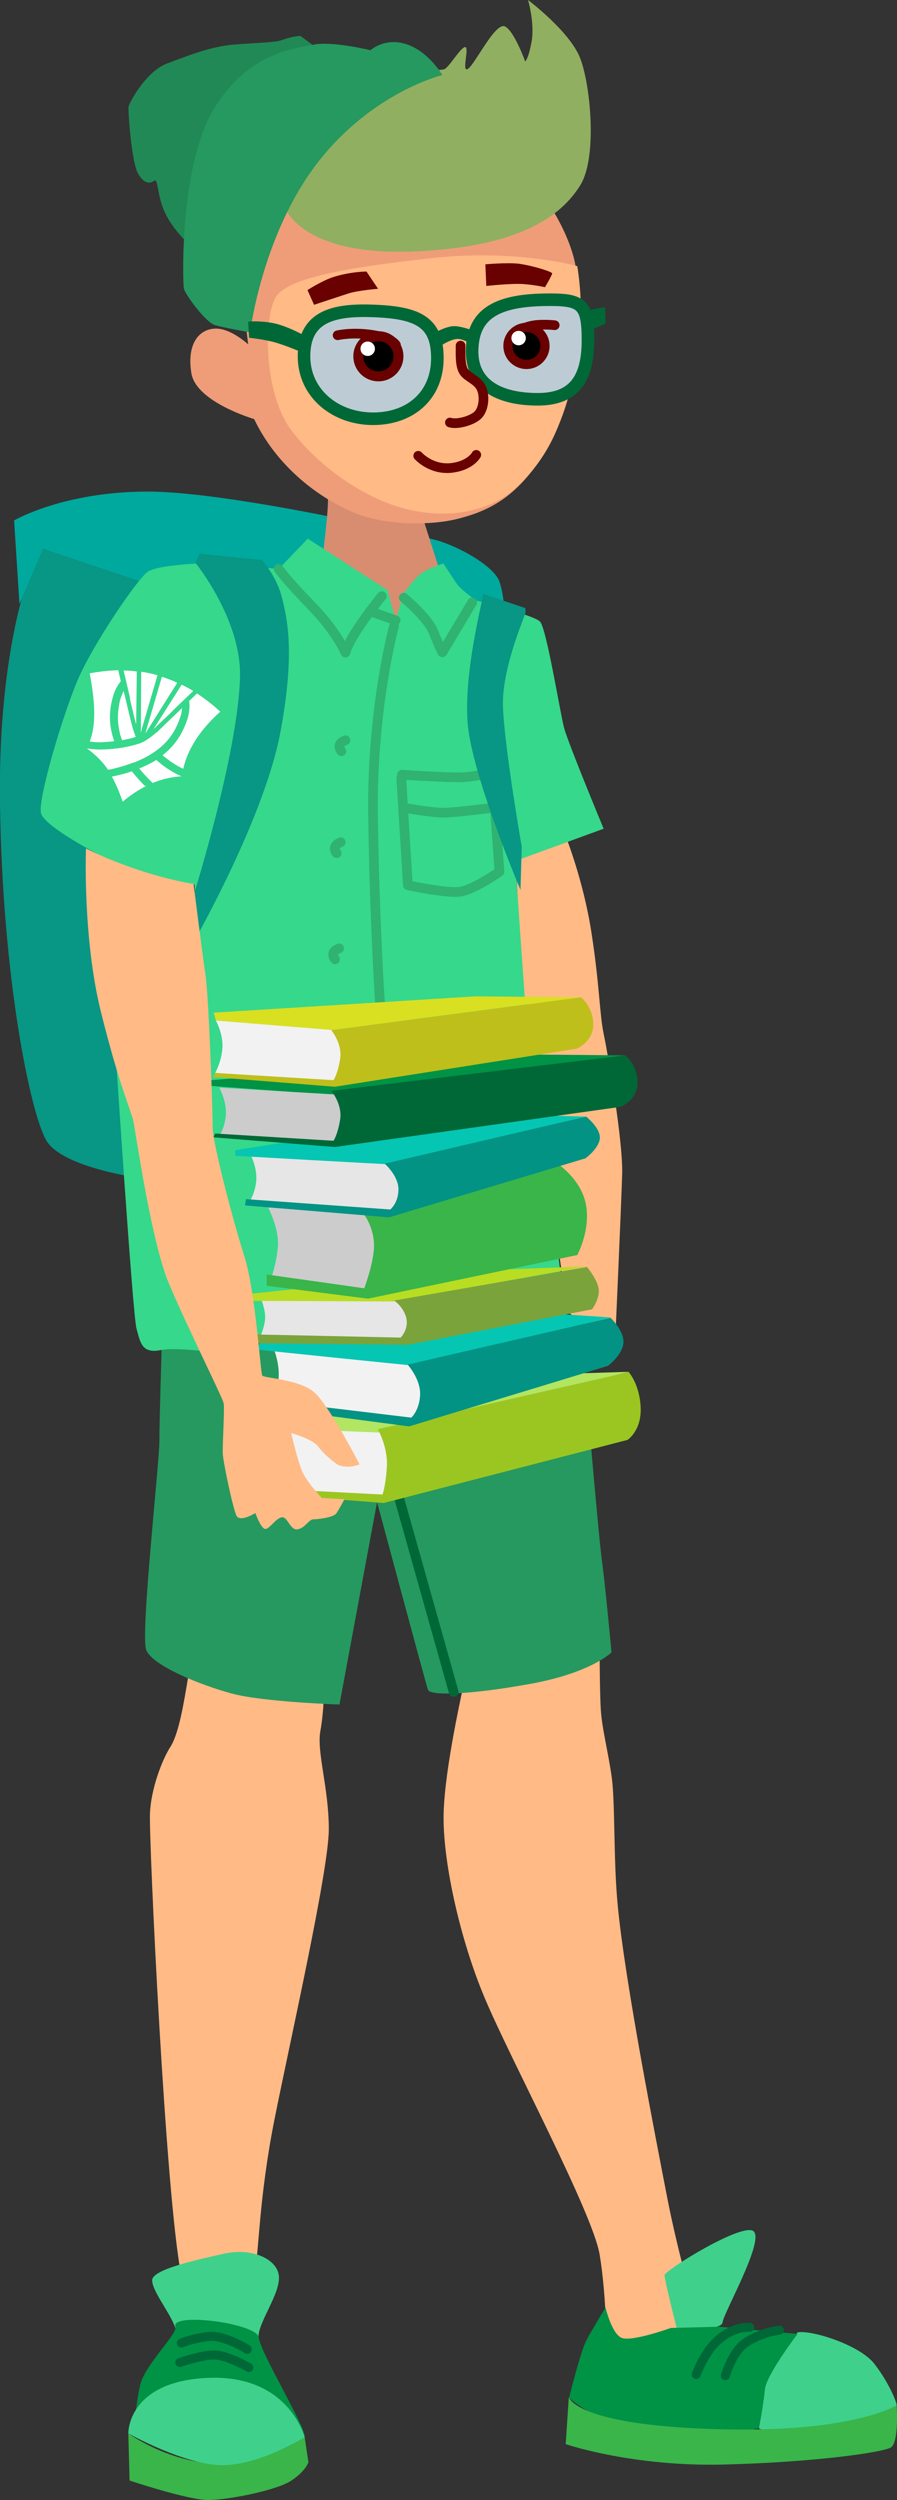<?xml version="1.0" encoding="utf-8"?>
<!-- Generator: Adobe Illustrator 22.0.1, SVG Export Plug-In . SVG Version: 6.00 Build 0)  -->
<svg version="1.1" id="Layer_1" xmlns="http://www.w3.org/2000/svg" xmlns:xlink="http://www.w3.org/1999/xlink" x="0px" y="0px"
	 viewBox="0 0 285.9 796.4" style="enable-background:new 0 0 285.9 796.4;" xml:space="preserve">
<rect x="0" y="0" width="285.9" height="796.4" fill="#333333" stroke="none"/>
<style type="text/css">
	.st0{fill:#089685;}
	.st1{fill:#00A99D;}
	.st2{fill:#D88D71;}
	.st3{fill:#EF9D78;}
	.st4{fill:#FFBA85;}
	.st5{fill:#91AF61;}
	.st6{fill:#218955;}
	.st7{fill:#25995F;}
	.st8{fill:#680100;}
	.st9{fill:#006837;}
	.st10{fill:#BDCCD4;stroke:#006837;stroke-width:4.005;stroke-miterlimit:10;}
	.st11{fill:none;stroke:#680100;stroke-width:3.081;stroke-linecap:round;stroke-linejoin:round;stroke-miterlimit:10;}
	.st12{fill:#680100;stroke:#680100;stroke-width:3.081;stroke-linecap:round;stroke-linejoin:round;stroke-miterlimit:10;}
	.st13{stroke:#680100;stroke-width:3.177;stroke-linecap:round;stroke-linejoin:round;stroke-miterlimit:10;}
	.st14{stroke:#680100;stroke-width:2.936;stroke-linecap:round;stroke-linejoin:round;stroke-miterlimit:10;}
	.st15{fill:#36D88B;}
	.st16{fill:none;stroke:#006837;stroke-width:3.081;stroke-linecap:round;stroke-linejoin:round;stroke-miterlimit:10;}
	.st17{fill:none;stroke:#30B271;stroke-width:3.081;stroke-linecap:round;stroke-linejoin:round;stroke-miterlimit:10;}
	.st18{fill:#B2E561;}
	.st19{fill:#F2F2F2;}
	.st20{fill:#9BC622;}
	.st21{fill:#05C6B3;}
	.st22{fill:#029385;}
	.st23{fill:#E6E6E6;}
	.st24{fill:#B9DD22;}
	.st25{fill:#7BA33B;}
	.st26{fill:#CCCCCC;}
	.st27{fill:#39B54A;}
	.st28{fill:#009245;}
	.st29{fill:#D9E021;}
	.st30{fill:#BFBF1B;}
	.st31{fill:#3FD18B;}
	.st32{fill:none;stroke:#006837;stroke-width:2.878;stroke-linecap:round;stroke-linejoin:bevel;stroke-miterlimit:10;}
	.st33{fill:#FFFFFF;}
</style>
<g>
	<g>
		<path class="st0" d="M46,375.5c0,0-26.2-3.3-31.3-12.3S0.8,311.5,0,256.3s12.1-83.2,15.7-87.5c3.6-4.4,38.8,11,38.8,11L46,375.5z"
			/>
		<path class="st1" d="M45,185.3l-31.3-10.5l-7.5,17.6l-1.7-26.6c0,0,15.6-9.2,42.6-9.2s89.3,14.5,93.4,15.9
			c8.2,2.8,17.2,8.5,18.7,12.8c1.5,4.4,1.8,11.6,1.8,11.6l-95.5-5.6L45,185.3z"/>
		<path class="st2" d="M104.5,158.3c0.3,4.4-1.8,20-1.8,20l23.2,22.5l10.1-11.2l3.6-9.5l-4.6-14.4L104.5,158.3z"/>
		<path class="st3" d="M87.2,63c0,0,86.6,0.4,88.2,2.7c1.5,2.3,6.7,10.9,8.1,19.3c1.7,10.8,2.6,35.3-7.4,54.6s-21.1,23.2-29.5,25.5
			c-8.5,2.3-23.9,2.7-35-2.3S88,148.1,81,133.5c0,0-18.5-5.4-20-14.6c-1.5-9.2,2.3-13.9,7.3-14.2c5-0.4,10.8,5,10.8,5l-3.5-28.9
			L87.2,63z"/>
		<path class="st4" d="M137.9,82.2c-26.4,2.9-46,6.2-49.9,12.3s-4.2,30,4.6,42.2c8.9,12.1,24.4,22.8,38.3,25.8
			c13.9,3,23.9-0.6,29-3.7c5.1-3.1,13.3-11,18-23c5.5-14.2,7.3-28.1,7.2-39.1c-0.1-4.4-0.6-8.8-1.1-11.9
			C181.4,84,162.4,79.5,137.9,82.2z"/>
		<path class="st5" d="M91.1,66.8c0.6,0.8,6.5,14.8,41.2,13.3c34.7-1.5,47-12.1,52.6-21c5.6-8.9,3.3-32.2,0-40.6
			C181.6,10,168.3,0,168.3,0s2.1,7.1,1.2,12.9c-1,5.8-2.1,6.7-2.1,6.7s-3.5-9.8-6.5-11.2c-3.1-1.3-9.4,11.9-11.7,13.5s0.6-7.1-1-6.9
			c-1.5,0.2-5.2,6.7-6.7,7.1c-1.5,0.4-9.4,0-9.4,0l-36.2,27L91.1,66.8z"/>
		<path class="st6" d="M60.7,78.2c0,0-5.4-4.6-8.1-10.4s-2.1-11.2-3.5-10.2c-1.3,1-3.3,1-5.2-2.5C42,51.6,40.7,35.4,41,33.9
			c0.4-1.5,5.6-11.2,12.3-13.7c6.7-2.5,13.9-5.4,21.2-6c7.3-0.6,13.1-0.6,15.6-1.5c2.5-1,5.6-1.3,5.6-1.3l3.9,2.9L81.3,42.6
			L65.1,70.9L60.7,78.2z"/>
		<path class="st7" d="M79.7,105.9c0,0,3.9-31.2,21.4-53.9C118.6,29.3,141,23.9,141,23.9s-4.4-7.5-11.4-9.8S118.1,16,118.1,16
			s-12.7-3.1-18.5-1.7c-5.8,1.3-20,2.1-31.2,20s-10.2,55.6-9.8,57.6c0.4,1.9,7.1,11,10,11.7C71.5,104.4,79.7,105.9,79.7,105.9z"/>
		<path class="st8" d="M98,92.4l2.1,4.7c0,0,7.8-2.6,10.9-3.6c3.1-1,9.5-1.5,9.5-1.5l-3.7-5.5c0,0-5.3,0-11,1.9
			C102.4,89.6,98,92.4,98,92.4z"/>
		<path class="st8" d="M154.7,84.2l0.3,6.9c0,0,8-0.9,11.9-0.6s6.8,1,6.8,1s2.3-3.9,2.3-4.4s-5.8-2.4-10.7-3.1
			C161.4,83.6,154.7,84.2,154.7,84.2z"/>
		<path class="st9" d="M138,106.3c0,0,4.4-2.6,7.1-2.4s5.9,1.5,5.9,1.5l-0.6,4.5c0,0-2.7-2.2-5-1.9s-5.3,2.4-5.3,2.4L138,106.3z"/>
		<path class="st9" d="M79.6,102.4c0,0,4.7-0.3,9,0.9c4.2,1.2,8.6,3.7,8.6,3.7l-0.6,5.4c0,0-6-2.6-9.6-3.5c-3.6-0.9-7.6-1.3-7.6-1.3
			l-0.3-5.1L79.6,102.4z"/>
		<path class="st9" d="M187.1,99c5-1.3,5.8-1,5.8-1l0.1,5.1l-4,1.7L187.1,99z"/>
		<path class="st10" d="M187.4,108.3c0-11.9-2.2-13-14.1-12.8c-15.7,0.3-22.3,5-22.8,15.4c-0.6,11.9,9,16.3,20.9,16.3
			S187.4,120.3,187.4,108.3z"/>
		<path class="st10" d="M96.9,113.5c0-11.9,8.2-14.7,20.2-14.5c15.7,0.3,22.3,3.2,22.3,15.1s-8.6,19.3-20.5,19.3
			S96.9,125.4,96.9,113.5z"/>
		<path class="st11" d="M146.8,110.1c0,3.1-0.2,6.7,1.2,8.5c1.3,1.7,4.2,2.5,5.4,5c1.2,2.5,0.8,6.4-0.8,8.3
			c-1.5,1.9-6.7,3.5-9.2,2.7"/>
		<path class="st11" d="M133.3,145.2c0,0,3.9,4.4,10.2,3.9c6.4-0.6,8.3-4.2,8.3-4.2"/>
		<path class="st11" d="M107.6,106.8c0,0,4.7-1.1,11.1-0.1c6.4,1,7.5,3.2,7.5,3.2"/>
		<path class="st12" d="M162.9,107.3c0,0,2.9-3.4,8.5-3.8c2.9-0.2,5.4,0.1,5.4,0.1"/>
		<circle class="st13" cx="120.6" cy="113.5" r="6.4"/>
		<circle class="st14" cx="167.8" cy="110.2" r="5.9"/>
		<path class="st4" d="M60.1,533.4c-1.5,9.2-3.1,18.9-5.8,23.1c-2.7,4.2-6.2,13.5-6.5,21.2c-0.4,7.7,5,123.2,10,147.1
			c5,23.9,14.6,21.2,14.6,21.2s7.7-18.1,8.9-23.1s1.2-22.7,6.2-47.8s17.3-79.3,17.3-92.4s-3.9-24.6-2.7-31.2
			c1.2-6.5,1.2-14.2,1.2-14.2L60.1,533.4z"/>
		<path class="st4" d="M148.7,532.2c-1.5,7.3-6.9,30.8-7.3,45.4c-0.4,14.6,5,39.7,13.1,58.9c8.1,19.3,34.3,68.2,36.6,81.6
			c2.3,13.5,2.3,32.3,2.3,32.3l18.5,6.9l11.2-15c0,0-6.9-23.9-10.4-42s-13.5-68.9-15.8-93.2c-1.4-14.2-0.8-32.3-1.9-40.8
			c-1.2-8.5-3.1-15.4-3.5-21.6c-0.4-6.2-0.4-22.7-0.4-22.7L148.7,532.2z"/>
		<path class="st7" d="M185.8,430.7c0,0,4.8,57.2,6,66c1.2,8.9,3.1,29.7,3.1,29.7s-6.5,6.5-25.8,10c-19.3,3.5-32,3.9-32.7,1.9
			s-16.2-59.7-16.2-59.7l1.9-10.4L108.2,543c0,0-24.3-0.8-34.3-3.5c-10-2.7-25.4-8.9-27.3-13.9c-1.9-5,4.2-59.3,4.2-66.6
			c0-7.3,0.8-31.6,0.8-31.6L185.8,430.7z"/>
		<path class="st15" d="M36.7,333.1c0,0,5.6,85.9,6.8,90.1c1.2,4.2,1.5,8.1,7.7,6.9s22.3,1.5,22.3,1.5l-18.5-60.8L36.7,333.1z"/>
		<line class="st16" x1="126.1" y1="473.3" x2="144.6" y2="539"/>
		<path class="st4" d="M180.3,266.4c0,0,5.6,13.9,8.2,30.6c2.6,16.7,2.6,26.2,3.9,32.3c1.3,6.2,6.2,34.1,5.9,44.7
			c-0.3,10.5-2.3,54.9-2.3,54.9l-15.1-11l-13.3-91.4l-1.5-18l-1.8-36.2L180.3,266.4z"/>
		<path class="st15" d="M98.1,171.6l25.4,16.4l2.6,9.5l2.6-8.5c0,0,3.1-4.4,5.4-6.2c2.3-1.8,7.2-3.3,7.2-3.3s2.6,3.9,4.1,6.2
			c1.5,2.3,6.4,5.6,6.4,5.6s18.2,4.6,20.3,6.7s6.4,29,7.7,33.9c1.3,4.9,12.6,32.1,12.6,32.1l-28.2,10.3l3.1,44.2l13.5,103.4
			l-83.6,10.6l-27-10.4l-8.2-140.3c0,0-17.5-3.1-25.9-7.2S14.4,263,13.1,259.2c-1.3-3.9,6.9-31.6,11.8-42.9s18.7-31.6,22.1-34.1
			c3.3-2.6,24.9-3.6,31.6-2.3c6.7,1.3,10.3,1.3,10.3,1.3L98.1,171.6z"/>
		<path class="st17" d="M121.7,189.9c0,0-1.7,2.1-3.8,4.9c-3.1,4.1-7,9.9-7.8,13.1c0,0-2.8-6.7-10.8-14.9
			c-8-8.2-10.5-11.8-10.5-11.8"/>
		<line class="st17" x1="126.1" y1="197.6" x2="117.9" y2="194.7"/>
		<path class="st17" d="M128.7,190.4c0,0,7.7,6.4,9.5,11c1.8,4.6,2.8,6.4,2.8,6.4l9.5-15.9"/>
		<path class="st17" d="M125.6,199.4c0,0-7.2,26.2-6.7,60.8c0.5,34.7,2.3,60.6,2.3,60.6"/>
		<path class="st17" d="M128.1,246.8c0,0,15.1,1,19.5,0.8c4.4-0.3,6.4-1,6.4-1"/>
		<path class="st17" d="M127.9,247.9l2.1,34.1c0,0,12.1,2.6,16.4,2.1c4.4-0.5,12.8-6.4,12.8-6.4l-2.1-28.8"/>
		<path class="st17" d="M129.2,257.4c0,0,8.5,1.5,12.1,1.5c3.6,0,15.1-1.5,15.1-1.5"/>
		<path class="st17" d="M110.1,235.8c-3.3,1.3-1.3,3.5-1.3,3.5"/>
		<path class="st17" d="M108.6,268.3c-3.3,1.3-1.3,3.5-1.3,3.5"/>
		<path class="st17" d="M108.1,302.1c-3.3,1.3-1.3,3.5-1.3,3.5"/>
		<path class="st0" d="M63.6,176.4l-1.3,2.9c0,0,14.7,18.1,14.2,36.4c-0.6,24-14.6,68.9-14.6,68.9l1.3,12.8c0,0,21.1-37.5,26.1-63.8
			c4.8-25.4,2.3-36.2,0.6-43.1c-1.7-6.9-6.4-12.1-6.4-12.1L63.6,176.4z"/>
		<path class="st0" d="M167.4,193.7c0,0,0.3,1.1-0.1,2.1c-1.8,4.7-7.3,18.5-7,29.1c0.4,12.9,6,44.9,6,44.9l-0.4,13.7
			c0,0-16-37.7-16.9-53.9c-1-16.2,4.6-37,5-40.4L167.4,193.7z"/>
		<g>
			<polygon class="st18" points="87.2,452.2 86.9,454.6 120.6,456.9 200.6,437 171.6,437.9 			"/>
			<path class="st19" d="M89.6,455.1c0,0,2.2,5.3,2.2,11c0,5.7-1.6,9.5-1.6,9.5l34.6,1.2l4.1-12.3l-6.8-8.1L89.6,455.1z"/>
			<path class="st20" d="M89.3,474.4l32.6,1.7c0,0,1-2.4,1.4-8.8s-2.9-12-2.9-12l80-18.2c0,0,3.5,3.9,3.8,11.3
				c0.3,7.4-4.2,10.3-4.2,10.3l-77.7,20.1l-33.5-2.6L89.3,474.4z"/>
		</g>
		<g>
			<path class="st19" d="M87.1,429.3c0,0,2.1,4.8,1.7,9.8c-0.4,5-2.6,8.2-2.6,8.2l46.6,5.5l3.5-13.2l-2.8-6.6L87.1,429.3z"/>
			<path class="st21" d="M131.6,435c-1.8-0.1-49.1-5-49.1-5l0.1-2.1l74.9-10.7l37.2,2.5L131.6,435z"/>
			<path class="st22" d="M85.3,446.1l45.8,5.5c0,0,2.6-2.3,2.8-7.3c0.2-5-4-9.6-4-9.6l64.7-14.9c0,0,4.5,4.3,4.1,8.1
				s-4.9,7.2-4.9,7.2l-63.4,19.3l-45.5-6L85.3,446.1z"/>
		</g>
		<g>
			<path class="st23" d="M83,413.2c0,0,1.7,4,1.5,6.9c-0.2,2.9-1.7,6-1.7,6l45.4,1l6.2-5.4l-2.7-7.9l-9.8-1.5L83,413.2z"/>
			<polygon class="st24" points="125.4,414.6 80,414.4 80.3,412.1 148,404.9 187.1,403.4 			"/>
			<path class="st25" d="M187.1,403.6c0,0,3.2,3.8,3.7,6.9c0.5,3.1-2.1,6.6-2.1,6.6L130,428.4l-48.8-0.5v-2.8l46.5,1
				c0,0,3.1-3.1,1.5-7.2c-1.2-3.1-3.6-4.6-3.6-4.6L187.1,403.6z"/>
		</g>
		<g>
			<path class="st26" d="M85.5,384.7c0,0,3.3,6.4,3.1,11.8c-0.3,5.4-2.1,10.5-2.1,10.5l28.8,4.4l8-1.5l-1.3-19.5l-4.4-6.2
				L85.5,384.7z"/>
			<path class="st27" d="M116.1,387c0,0,2.8,3.6,3.1,9c0.3,5.4-3.1,14.4-3.1,14.4L85,406v3.6l32.3,4.1l66.7-13.9
				c0,0,5.2-9.6,2.1-18.5c-2.2-6.3-8-10.3-8-10.3L116.1,387z"/>
		</g>
		<g>
			<path class="st23" d="M79.6,367.3c0,0,2.3,4.1,2.1,8.5c-0.3,4.4-2.3,7.2-2.3,7.2l46.7,3.3l3.1-11.6l-3.1-5.6L79.6,367.3z"/>
			<path class="st21" d="M124.3,370.9c-1.8,0-49.3-2.7-49.3-2.7l0-1.8l74.4-11.7l37.2,1L124.3,370.9z"/>
			<path class="st22" d="M78.4,382l46,3.3c0,0,2.6-2.1,2.6-6.4c0-4.4-4.4-8.2-4.4-8.2l64.2-15c0,0,4.6,3.6,4.4,6.9
				c-0.3,3.3-4.6,6.4-4.6,6.4l-62.6,18.8L78.1,384L78.4,382z"/>
		</g>
		<g>
			<polygon class="st28" points="67.3,344.1 66.8,345.9 105.8,348.8 199.5,336.2 165.9,335.9 			"/>
			<path class="st26" d="M69.9,346.5c0,0,2.3,4.1,2.1,8.5c-0.3,4.4-2.3,7.2-2.3,7.2l40,2.1l5.4-9.2l-7.4-6.4L69.9,346.5z"/>
			<path class="st9" d="M68.6,361.1l37.7,2.3c0,0,1.3-1.8,2.1-6.7c0.8-4.9-2.8-9.2-2.8-9.2l93.7-11.3c0,0,3.9,3.1,3.9,8.7
				c0,5.6-5.4,7.7-5.4,7.7l-91.1,12.8l-38.8-3.1L68.6,361.1z"/>
		</g>
		<g>
			<polygon class="st29" points="68.1,322.6 68.8,325.1 105.5,328.2 185.1,317.7 151.5,317.4 			"/>
			<path class="st19" d="M68.8,325.1c0,0,2.3,4.1,2.1,8.5s-2.3,8.2-2.3,8.2l39.3,3.3l6.2-11.6l-8.5-5.4L68.8,325.1z"/>
			<path class="st30" d="M68.6,341.8l37.7,2.3c0,0,1.3-1.8,2.1-6.7c0.8-4.9-2.8-9.2-2.8-9.2l79.6-10.5c0,0,3.9,3.1,3.9,8.7
				c0,5.6-5.4,7.7-5.4,7.7l-77,12.1l-38.8-3.1L68.6,341.8z"/>
		</g>
		<path class="st4" d="M27.4,270.3c0,0-1.1,28.6,4.8,52.2s9.5,31.1,10.3,34.7s5.6,38,11.3,51.6s17.2,36.5,17.5,38.3
			c0.3,1.8-0.4,12.9-0.3,16c0.2,3.1,3.3,17.7,4.4,19.8c1.2,2.1,6-0.9,6-0.9s1.5,4.4,2.9,5c1.3,0.6,3.2-3,5.3-3.6
			c2.1-0.6,2.7,4.1,5.2,3.8c2.5-0.4,3.6-3.2,5.1-3.2c1.5,0,6.4-0.6,7.3-1.9s2.6-4.5,2.6-4.5l-7.2-0.4c0,0-5-5.1-6.5-9
			c-1.5-3.9-3.3-11.7-3.3-11.7s6.9,1.9,8.7,4.4s5.5,5.4,6.4,5.8c3.1,1.3,6.7-0.2,6.7-0.2s-9.8-19.1-14.6-23.1
			c-4.8-4-15.8-4.4-16.4-5.2c-0.6-0.8-2.1-26.8-5.8-38.3c-3.7-11.6-10-35.8-10-40.6c0-4.8-1.2-41.2-2.3-48.7s-3.8-29-3.8-29
			C52.7,280.1,39.5,276.3,27.4,270.3z"/>
		<path class="st31" d="M82.4,744.8c-0.4-4.6,6.9-13.9,6.5-19.6s-8.9-9.2-17.3-7.3c-8.5,1.9-23.1,5-23.1,8.5c0,3.5,5.7,10.3,7.3,15
			C56.6,743.6,82.8,749.4,82.4,744.8z"/>
		<path class="st28" d="M42.4,774.4c0,0,16.2,10,26.6,10.4c10.4,0.4,27.7-5.4,28.1-8.5s-14.2-27-14.6-31.6
			c-0.4-4.6-28.2-8.2-26.6-3.5c0.8,2.3-9.6,11.9-11.2,18.5C43.2,766.3,42.8,773.7,42.4,774.4z"/>
		<path class="st31" d="M215.7,741.7c0,0-3.9-15.4-3.9-16.9c0-1.5,25.4-17.3,28.5-13.9c3.1,3.5-9.6,25.8-10,28.9
			C229.9,742.8,215.7,741.7,215.7,741.7z"/>
		<path class="st31" d="M254.2,743c4.6-0.8,19.6,4,24.3,9.8c4.6,5.8,7.3,12.3,7.3,13.5s-5.4,7.7-24.3,8.1
			c-18.9,0.4-19.6-0.8-19.6-0.8s0.3-11.4,3.3-17.2C248.3,750.7,254.2,743,254.2,743z"/>
		<path class="st28" d="M193,735.1c0,0,1.9,8.1,5,9.6c3.1,1.5,15.8-3.1,15.8-3.1l15.4-0.4l25,2.3c0,0-10,13.1-10.4,17.7
			c-0.4,4.6-1.9,12.3-1.9,12.3s-17.6,4.5-35.7,1c-18.1-3.5-24.8-10.7-24.8-10.7s3.5-14.2,5.4-18.1C188.7,742.1,193,735.1,193,735.1z
			"/>
		<path class="st27" d="M40.9,775.2l0.4,15c0,0,18.5,6.2,25,6.2s22-3.1,26.6-6.2s5.4-5.8,5.4-5.8l-1.2-8.1c0,0-12.7,8.9-28.1,8.5
			C53.6,784.4,40.9,775.2,40.9,775.2z"/>
		<path class="st27" d="M181.3,763.6l-1,15c0,0,21.2,7.3,50.8,6.5s50.1-3.9,52.8-5.4c2.7-1.5,1.9-13.5,1.9-13.5s-14.2,9.1-58.5,7.6
			C183,772.4,181.3,763.6,181.3,763.6z"/>
		<path class="st31" d="M40.9,775.2c0,0-0.4-16.6,25.4-17.7s30.8,18.9,30.8,18.9s-14.2,8.9-26.2,8.9S40.9,775.2,40.9,775.2z"/>
		<path class="st16" d="M128.1,466.6"/>
		<path class="st16" d="M120.2,478.7"/>
		<path class="st4" d="M68.6,338.2"/>
		<path class="st32" d="M238.9,741.4c0,0-5.6-0.7-11.4,5.4c-3.3,3.5-5.6,9.6-5.6,9.6"/>
		<path class="st32" d="M248.4,742.3c0,0-5.8,0.6-10.9,4.1c-4.2,3-6.3,10.4-6.3,10.4"/>
		<path class="st32" d="M57.8,746.4c0,0,3.6-1.5,8.7-2.1c5.1-0.5,12.3,4.1,12.3,4.1"/>
		<path class="st32" d="M57.3,752.6c0,0,6.9-2.4,11-2.4s11,4,11,4"/>
		<circle class="st33" cx="117.2" cy="111.1" r="2.3"/>
		<circle class="st33" cx="165.3" cy="107.7" r="2.3"/>
		<g>
			<g>
				<path class="st33" d="M37.2,244.6c6.1-1.6,10.6-3.7,13.9-6.5C47.8,240.9,43.3,243,37.2,244.6z"/>
				<path class="st33" d="M56.3,219.7c0.2,0.3,0.4,0.6,0.6,0.9C56.7,220.3,56.5,220,56.3,219.7z"/>
				<polygon class="st33" points="27.7,238.4 27.7,238.4 27.7,238.4 				"/>
				<path class="st33" d="M34.7,245.2C34.7,245.2,34.7,245.2,34.7,245.2c0.9-0.2,1.7-0.4,2.5-0.6C36.4,244.8,35.6,245,34.7,245.2
					C34.7,245.2,34.7,245.2,34.7,245.2z"/>
				<path class="st33" d="M57.2,221.2c0.2,0.3,0.3,0.7,0.5,1.1C57.5,221.9,57.4,221.5,57.2,221.2z"/>
			</g>
			<g>
				<path class="st33" d="M41.3,227.1c0-0.4-0.1-0.8-0.1-1.1C41.2,226.4,41.3,226.8,41.3,227.1z"/>
				<path class="st33" d="M41.2,225.2c0-0.3,0-0.5,0-0.8C41.2,224.6,41.2,224.9,41.2,225.2z"/>
				<path class="st33" d="M41.4,228.1c0-0.2-0.1-0.5-0.1-0.7C41.3,227.6,41.4,227.9,41.4,228.1z"/>
				<path class="st33" d="M56.3,247.3c0.6,0,1.1,0,1.7,0c0,0,0,0,0,0C57.4,247.3,56.8,247.2,56.3,247.3z"/>
				<path class="st33" d="M40.1,238.4c0.9,1.8,2.1,3.7,3.6,5.6C42.2,242.1,41,240.3,40.1,238.4z"/>
				<path class="st33" d="M48.4,249.2C48.4,249.2,48.4,249.2,48.4,249.2c-1.8-1.8-3.3-3.5-4.6-5.2C45,245.7,46.6,247.4,48.4,249.2z"
					/>
				<path class="st33" d="M56.1,247.3c0.1,0,0.1,0,0.2,0C56.2,247.3,56.1,247.3,56.1,247.3z"/>
				<g>
					<path class="st33" d="M47.9,240.4c-0.2-0.2-0.5-0.4-0.7-0.6c-0.3-0.3-0.6-0.6-0.9-0.9c-0.6-0.7-1.2-1.3-1.7-2
						c-1.4,0.5-3.1,0.9-4.7,1.2c0.1,0.1,0.1,0.3,0.2,0.4c0.7,1.4,1.6,2.9,2.7,4.4C44.7,242.1,46.4,241.3,47.9,240.4z"/>
					<path class="st33" d="M55.8,246.3c-0.1-0.1-0.3-0.1-0.4-0.2c-0.7-0.4-1.4-0.8-2.1-1.3c-0.2-0.1-0.4-0.3-0.6-0.4
						c-1-0.7-1.9-1.5-2.9-2.3c-1.6,1-3.4,1.9-5.4,2.7c1.2,1.5,2.7,3.1,4.2,4.6c-0.1,0.1-0.2,0.1-0.4,0.2c3.3-1.4,6.5-2.1,9.7-2.3
						l0,0C57.3,247.1,56.5,246.7,55.8,246.3z"/>
					<path class="st33" d="M46.3,250.5c-1.6-1.6-3-3.2-4.3-4.8c-1.9,0.7-4,1.2-6.3,1.7l-0.1-0.1c1.3,2.3,2.4,4.9,3.5,8.1
						c2.6-2.2,5.2-3.9,7.7-5.1C46.6,250.3,46.4,250.4,46.3,250.5z"/>
					<path class="st33" d="M37.2,244.6c1.2-0.3,2.2-0.6,3.3-1c-1.2-1.8-2.3-3.5-3.1-5.2c-3.7,0.5-7.4,0.5-9.7,0l0,0
						c3,2.2,5.1,4.4,6.8,6.9l0-0.1C35.3,245.1,36.4,244.8,37.2,244.6z"/>
				</g>
				<path class="st33" d="M56.1,247.3"/>
			</g>
			<g>
				<path class="st33" d="M43.4,230.7l0.2-16.8c-1.5-0.2-2.9-0.3-4.2-0.3L43.4,230.7z"/>
				<g>
					<path class="st33" d="M41.4,222.6l1.9,8l0.1-12.1C42.4,219.6,41.8,221,41.4,222.6z"/>
					<path class="st33" d="M42.7,233.1c0-0.1-0.8-2.3-0.8-2.4l-0.1-0.6c0.4,1.6,0.9,3.2,1.5,4.5L42.7,233.1z"/>
					<path class="st33" d="M28.6,214.5c1.6,8.7,2.2,16,0,21.7c2,0.4,4.8,0.3,7.8-0.1c-1.7-4.8-1.8-9.5-0.3-14.5
						c0.5-1.8,1.4-3.3,2.4-4.6l-0.8-3.5C34.8,213.6,31.8,213.9,28.6,214.5z"/>
					<path class="st33" d="M41.8,230.1l-2.4-10c-0.2,0.4-0.4,0.9-0.6,1.4c-0.1,0.3-0.2,0.5-0.3,0.8c-0.3,0.9-0.5,1.8-0.6,2.7
						c-0.5,2.7-0.4,5.4,0.2,8.1c0.1,0.3,0.1,0.6,0.2,0.9c0.2,0.6,0.4,1.2,0.6,1.8c1.6-0.3,3.1-0.6,4.4-1.1l-0.1-0.1
						C42.7,233.3,42.2,231.7,41.8,230.1z"/>
				</g>
			</g>
			<g>
				<path class="st33" d="M50.2,215.1c-1.8-0.5-3.6-0.9-5.2-1.1l-0.1,19.2"/>
				<g>
					<path class="st33" d="M44.9,233.3l0.2-0.6c-0.1-0.1-0.1-0.3-0.2-0.4L44.9,233.3z"/>
					<path class="st33" d="M48.9,219.5"/>
				</g>
			</g>
			<g>
				<path class="st33" d="M56.5,217.5c-1.7-0.8-3.3-1.4-4.9-1.9l-5.3,18.1L56.5,217.5z"/>
				<path class="st33" d="M55.3,218.8c0.1,0.1,0.2,0.2,0.2,0.2l0.2-0.4l-1-0.3C55,218.5,55.2,218.6,55.3,218.8z"/>
			</g>
			<g>
				<path class="st33" d="M61.6,220.1c-1.2-0.7-2.5-1.4-3.7-2L49,232.2L61.6,220.1z"/>
				<g>
					<path class="st33" d="M49.4,233.7c-0.9,0.8-1.8,1.5-2.7,2c0.9,1.1,2,2.2,3.2,3.3c0.4-0.3,0.8-0.6,1.2-0.9
						c3.3-2.8,5.3-6.2,6.5-10.2c0.1-0.3,0.2-0.6,0.2-0.8c0.1-0.5,0.2-1,0.2-1.5l-8,7.7C50,233.3,49.7,233.5,49.4,233.7z"/>
					<path class="st33" d="M70.2,226.7c-2.4-2.2-4.9-4.1-7.4-5.8l-2.5,2.4c0.2,1.6,0.1,3.4-0.4,5.2c-1.5,5-4.1,9-8.1,12.1
						c2.3,1.9,4.7,3.5,6.6,4.3C59.9,238.4,63.9,232.4,70.2,226.7z"/>
					<g>
						<path class="st33" d="M55.4,222.1L49,232.2l6-5.7l0,0C55.5,225,55.7,223.5,55.4,222.1z"/>
						<path class="st33" d="M49.6,233.6c-1.7,1.5-3.6,2.7-5,3.2c-5.3,1.8-13,2.5-16.9,1.6c0,0,0,0,0,0c2.6,1.3,4.8,3.8,7,6.8
							c0,0,0,0,0,0c0.9-0.2,1.7-0.4,2.5-0.6c6.1-1.6,10.6-3.7,13.9-6.5c3.3-2.8,5.3-6.2,6.5-10.2c0.1-0.3,0.2-0.6,0.2-0.8
							c0.1-0.5,0.2-1,0.2-1.5l-8,7.7C50,233.3,49.8,233.4,49.6,233.6z"/>
					</g>
				</g>
			</g>
		</g>
	</g>
</g>
</svg>
